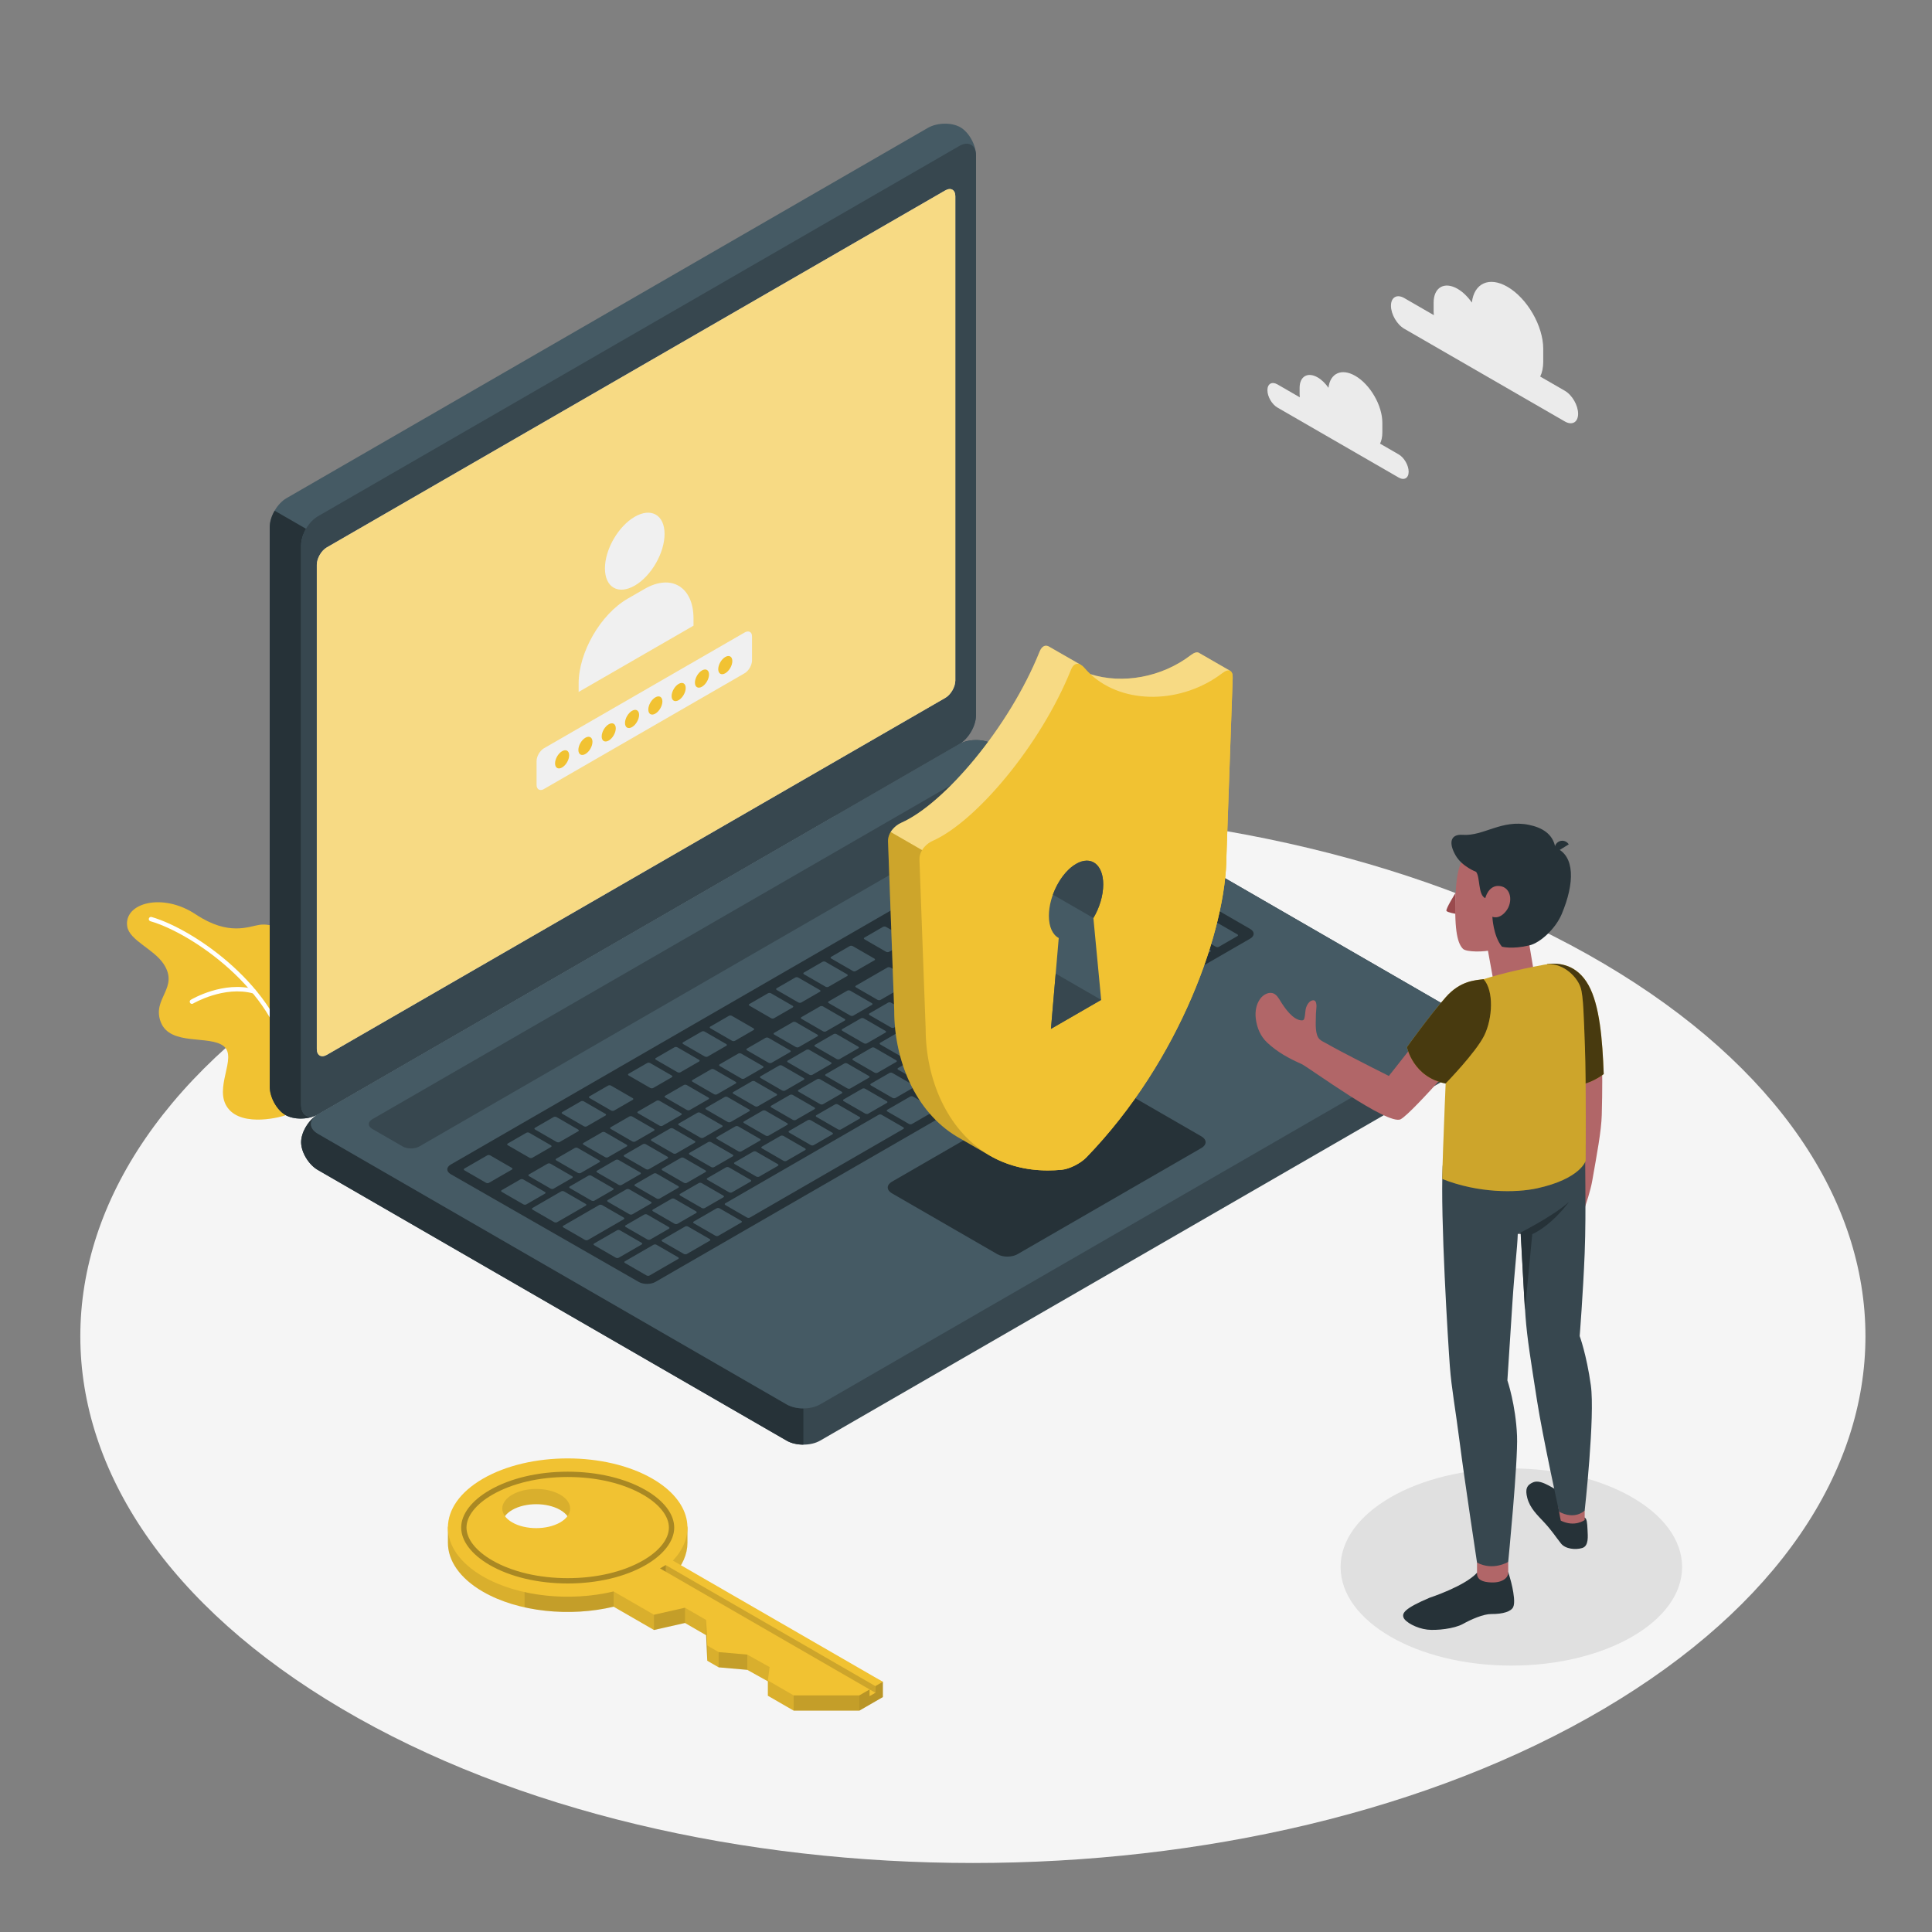 <?xml version="1.0" encoding="utf-8"?>
<!-- Generator: Adobe Illustrator 27.5.0, SVG Export Plug-In . SVG Version: 6.00 Build 0)  -->
<svg version="1.1" xmlns="http://www.w3.org/2000/svg" xmlns:xlink="http://www.w3.org/1999/xlink" x="0px" y="0px"
	 viewBox="0 0 500 500" style="enable-background:new 0 0 500 500;" xml:space="preserve">
<rect x="0" y="0" width="500" height="500" fill="#808080" stroke="none"/>
<g id="Floor">
	<path id="Floor_4_" style="fill:#F5F5F5;" d="M88.445,442.214c90.209,53.236,236.467,53.237,326.674,0.001
		c90.209-53.238,90.209-139.55,0-192.786c-90.209-53.237-236.467-53.237-326.676-0.001C-1.765,302.664-1.765,388.978,88.445,442.214
		z"/>
</g>
<g id="Shadow">
	<ellipse id="Shadows_1_" style="fill:#E0E0E0;" cx="391.138" cy="405.54" rx="44.191" ry="25.514"/>
</g>
<g id="Clouds">
	<g id="Clouds_7_">
		<path id="XMLID_968_" style="fill:#EBEBEB;" d="M363.419,77.137l7.668,4.428c-0.038-0.342-0.065-0.683-0.065-1.015v-2.222
			c0-3.953,2.776-5.556,6.199-3.579c1.386,0.8,2.662,2.069,3.695,3.553c0.561-4.971,4.461-6.823,9.198-4.088
			c5.122,2.957,9.275,10.149,9.275,16.064v3.324c0,1.532-0.283,2.822-0.785,3.85l6.37,3.677c1.899,1.097,3.439,3.763,3.439,5.956
			c0,2.193-1.539,3.082-3.439,1.985l-41.555-23.992c-1.899-1.097-3.439-3.763-3.439-5.956
			C359.981,76.93,361.52,76.041,363.419,77.137z"/>
		<path id="XMLID_867_" style="fill:#EBEBEB;" d="M330.602,99.481l5.787,3.341c-0.029-0.258-0.049-0.515-0.049-0.766v-1.677
			c0-2.984,2.095-4.193,4.679-2.701c1.046,0.604,2.009,1.562,2.788,2.682c0.423-3.752,3.367-5.149,6.942-3.085
			c3.866,2.232,7,7.66,7,12.124v2.508c0,1.156-0.214,2.13-0.593,2.906l4.807,2.775c1.433,0.827,2.595,2.84,2.595,4.495
			c0,1.655-1.162,2.326-2.595,1.498l-31.362-18.107c-1.434-0.827-2.595-2.84-2.595-4.495
			C328.007,99.325,329.169,98.654,330.602,99.481z"/>
	</g>
</g>
<g id="Plant">
	<g id="Plants_1_">
		<path id="XMLID_1526_" style="fill:#f1c232;" d="M73.876,288.623c-0.566,0.307-11.021,3.275-14.895-1.841
			c-3.873-5.116,2.553-13.091-1.08-16.03c-3.633-2.939-13.815,0.017-16.266-6.174c-2.451-6.191,4.814-8.844,0.731-15.075
			c-2.572-3.925-8.886-6.123-9.442-9.751c-0.93-6.064,9.119-8.85,17.713-3.126c8.594,5.725,13.791,3.102,16.518,2.718
			c2.727-0.384,8.605,0.463,8.417,10.035C75.384,258.952,73.876,288.623,73.876,288.623z"/>
		<g id="XMLID_1524_">
			<path id="XMLID_1525_" style="fill:#FFFFFF;" d="M74.567,275.009c-0.274,0-0.515-0.198-0.561-0.477
				c-2.993-18.165-24.109-32.95-35.089-36.123c-0.302-0.087-0.477-0.403-0.389-0.705c0.087-0.301,0.403-0.475,0.705-0.389
				c11.228,3.244,32.826,18.394,35.897,37.032c0.051,0.31-0.16,0.604-0.47,0.655C74.629,275.007,74.598,275.009,74.567,275.009z"/>
		</g>
		<g id="XMLID_1517_">
			<path id="XMLID_1518_" style="fill:#FFFFFF;" d="M49.671,259.805c-0.195,0-0.384-0.1-0.491-0.278
				c-0.16-0.27-0.072-0.62,0.199-0.781c0.342-0.203,8.466-4.952,16.471-2.731c0.303,0.084,0.481,0.398,0.396,0.701
				c-0.084,0.303-0.395,0.484-0.701,0.396c-7.531-2.09-15.506,2.566-15.585,2.613C49.869,259.779,49.769,259.805,49.671,259.805z"/>
		</g>
	</g>
</g>
<g id="Device">
	<g id="Laptop">
		<path id="XMLID_30734_" style="fill:#37474F;" d="M77.929,295.599c0,2.59,1.939,5.81,4.331,7.19l121.326,70.047
			c2.391,1.381,6.269,1.381,8.66,0l166.007-95.844c2.391-1.381,4.33-4.6,4.33-7.191c0-2.591-1.938-5.81-4.33-7.191l-121.326-70.047
			c-2.391-1.381-6.269-1.381-8.66,0L82.259,288.409C79.867,289.79,77.929,293.009,77.929,295.599z"/>
		<path id="XMLID_980_" style="fill:#263238;" d="M207.917,364.5v9.37c-1.57,0-3.14-0.34-4.33-1.03l-121.33-70.05
			c-2.39-1.38-4.33-4.6-4.33-7.19c0-2.43,1.71-5.41,3.89-6.91c-1.94,1.39-1.79,3.43,0.44,4.72l121.33,70.05
			C204.777,364.15,206.348,364.5,207.917,364.5z"/>
		<path id="XMLID_30732_" style="fill:#455A64;" d="M73.867,288.564c-2.243-1.295-4.062-4.584-4.062-7.345l-0.001-144.785
			c0-2.761,1.939-6.119,4.33-7.5L240.142,33.09c2.391-1.381,6.149-1.45,8.392-0.155c2.244,1.295,4.063,4.584,4.063,7.345v144.785
			c0,2.761-1.939,6.119-4.33,7.5L82.259,288.409C79.867,289.79,76.11,289.859,73.867,288.564z"/>
		<path id="XMLID_979_" style="fill:#263238;" d="M81.747,288.67c-2.39,1.12-5.79,1.1-7.88-0.11c-2.24-1.29-4.06-4.58-4.06-7.34
			V136.43c0-1.38,0.48-2.91,1.27-4.26l8.12,4.68v0.01c-0.78,1.36-1.27,2.88-1.27,4.26v144.79
			C77.927,288.47,79.598,289.62,81.747,288.67z"/>
		<path id="XMLID_30730_" style="fill:#37474F;" d="M77.929,141.124v144.785c0,2.761,1.939,3.881,4.33,2.5l166.008-95.844
			c2.391-1.381,4.33-4.739,4.33-7.5V40.28c0-2.761-1.939-3.881-4.33-2.5L82.259,133.624
			C79.867,135.005,77.929,138.363,77.929,141.124z"/>
		<path id="XMLID_30712_" style="fill:#455A64;" d="M82.259,293.409l121.327,70.047c2.391,1.381,6.269,1.381,8.66,0l166.008-95.844
			c2.391-1.381,2.391-3.619,0-5l-121.326-70.047c-2.391-1.381-6.269-1.381-8.66,0L82.259,288.409
			C79.867,289.79,79.867,292.028,82.259,293.409z"/>
		<path id="XMLID_30711_" style="fill:#FFFFFF;" d="M84.588,141.66l160.053-92.382c1.435-0.828,2.598-0.157,2.598,1.5v125.334
			c0,1.657-1.163,3.672-2.598,4.5L84.588,272.992c-1.435,0.828-2.598,0.157-2.598-1.5V146.159
			C81.99,144.503,83.153,142.488,84.588,141.66z"/>
		<path id="XMLID_1_" style="opacity:0.6;fill:#f1c232;" d="M84.588,141.66l160.053-92.382c1.435-0.828,2.598-0.157,2.598,1.5
			v125.334c0,1.657-1.163,3.672-2.598,4.5L84.588,272.992c-1.435,0.828-2.598,0.157-2.598-1.5V146.159
			C81.99,144.503,83.153,142.488,84.588,141.66z"/>
		<g id="XMLID_1364_">
			<path id="XMLID_1366_" style="fill:#F0F0F0;" d="M164.273,133.735c4.261-2.461,7.716-0.466,7.716,4.454
				c0,4.921-3.455,10.904-7.716,13.364c-4.261,2.46-7.716,0.466-7.716-4.455C156.557,142.178,160.012,136.195,164.273,133.735z"/>
			<path id="XMLID_1365_" style="fill:#F0F0F0;" d="M179.479,160.05c0-8.084-5.676-11.673-12.676-7.631l-4.377,2.526
				c-7,4.042-12.676,13.872-12.676,21.956v2.176l29.729-17.152V160.05z"/>
		</g>
		<g id="XMLID_1380_">
			<path id="XMLID_1396_" style="fill:#F0F0F0;" d="M194.512,164.044c-0.283-0.652-1.001-0.817-1.814-0.351l-51.917,29.956
				c-0.523,0.301-1.011,0.825-1.355,1.434c-0.351,0.602-0.563,1.276-0.563,1.893v6.109c0,1.04,0.62,1.549,1.459,1.312
				c0.087-0.025,0.136-0.043,0.136-0.043c0.115-0.043,0.222-0.1,0.323-0.158l51.917-29.956c1.061-0.609,1.922-2.101,1.922-3.327
				v-6.109C194.619,164.561,194.591,164.255,194.512,164.044z"/>
			<g id="XMLID_1381_">
				<path id="XMLID_1393_" style="fill:#f1c232;" d="M145.473,194.406c1.007-0.581,1.824-0.11,1.824,1.053s-0.816,2.577-1.824,3.159
					s-1.824,0.11-1.824-1.053S144.465,194.987,145.473,194.406z"/>
				<path id="XMLID_1392_" style="fill:#f1c232;" d="M151.506,190.923c1.007-0.582,1.824-0.11,1.824,1.053
					c0,1.163-0.817,2.577-1.824,3.159c-1.007,0.581-1.824,0.11-1.824-1.053S150.498,191.504,151.506,190.923z"/>
				<path id="XMLID_1391_" style="fill:#f1c232;" d="M157.539,187.439c1.007-0.581,1.824-0.11,1.824,1.053s-0.816,2.577-1.824,3.159
					s-1.824,0.11-1.824-1.053S156.531,188.021,157.539,187.439z"/>
				<path id="XMLID_1389_" style="fill:#f1c232;" d="M163.572,183.956c1.007-0.582,1.824-0.11,1.824,1.053s-0.816,2.577-1.824,3.159
					s-1.824,0.11-1.824-1.053S162.564,184.538,163.572,183.956z"/>
				<path id="XMLID_1385_" style="fill:#f1c232;" d="M169.605,180.473c1.007-0.581,1.824-0.11,1.824,1.053s-0.817,2.577-1.824,3.159
					c-1.007,0.581-1.824,0.11-1.824-1.053S168.597,181.055,169.605,180.473z"/>
				<path id="XMLID_1384_" style="fill:#f1c232;" d="M175.637,176.99c1.007-0.581,1.824-0.11,1.824,1.053s-0.816,2.577-1.824,3.159
					s-1.824,0.11-1.824-1.053S174.63,177.572,175.637,176.99z"/>
				<path id="XMLID_1383_" style="fill:#f1c232;" d="M181.67,173.507c1.007-0.581,1.824-0.11,1.824,1.053s-0.816,2.577-1.824,3.159
					c-1.007,0.582-1.824,0.11-1.824-1.053S180.663,174.089,181.67,173.507z"/>
				<path id="XMLID_1382_" style="fill:#f1c232;" d="M187.703,170.024c1.007-0.581,1.824-0.11,1.824,1.053
					c0,1.163-0.816,2.577-1.824,3.159c-1.007,0.581-1.824,0.11-1.824-1.053C185.88,172.02,186.696,170.605,187.703,170.024z"/>
			</g>
		</g>
		<path id="XMLID_30710_" style="fill:#37474F;" d="M96.342,289.66l154.091-88.963c1.196-0.69,3.134-0.69,4.33,0l7.881,4.55
			c1.196,0.69,1.196,1.81,0,2.5L108.53,296.696c-1.196,0.69-3.135,0.69-4.33,0l-7.858-4.536
			C95.146,291.469,95.146,290.35,96.342,289.66z"/>
		<path id="XMLID_30704_" style="fill:#263238;" d="M116.654,301.386l154.089-88.965c1.196-0.69,3.134-0.69,4.33,0l48.477,27.989
			c1.196,0.69,1.196,1.81,0,2.5l-153.913,88.842c-1.196,0.69-3.136,0.693-4.334,0.007l-48.644-27.879
			C115.46,303.192,115.458,302.076,116.654,301.386z"/>
		<path id="XMLID_172_" style="fill:#455A64;" d="M254.781,252.447l4.824-2.785c0.205-0.119,0.193-0.318-0.027-0.445l-5.579-3.221
			c-0.22-0.127-0.565-0.134-0.77-0.016l-4.825,2.786c-0.205,0.118-0.193,0.317,0.028,0.444l5.579,3.221
			C254.231,252.558,254.576,252.565,254.781,252.447z M245.26,241.379l-4.825,2.785c-0.205,0.119-0.192,0.318,0.028,0.445
			l5.579,3.221c0.22,0.127,0.565,0.134,0.77,0.016l4.824-2.786c0.205-0.118,0.193-0.317-0.027-0.444l-5.579-3.221
			C245.81,241.268,245.465,241.261,245.26,241.379z M229.673,250.379l-8.165,4.714c-0.205,0.118-0.193,0.317,0.027,0.444
			l5.579,3.221c0.22,0.127,0.565,0.134,0.77,0.016l8.165-4.714c0.205-0.118,0.193-0.317-0.027-0.444l-5.578-3.221
			C230.223,250.267,229.878,250.26,229.673,250.379z M238.209,245.45l-4.825,2.786c-0.204,0.118-0.193,0.317,0.028,0.444
			l5.579,3.221c0.22,0.127,0.564,0.134,0.769,0.016l4.825-2.785c0.205-0.119,0.193-0.317-0.027-0.444l-5.579-3.221
			C238.759,245.339,238.414,245.332,238.209,245.45z M219.282,256.378l-4.824,2.785c-0.205,0.119-0.193,0.317,0.027,0.444
			l5.579,3.221c0.22,0.127,0.564,0.134,0.769,0.016l4.825-2.786c0.205-0.118,0.193-0.317-0.028-0.444l-5.578-3.221
			C219.831,256.267,219.486,256.26,219.282,256.378z M212.23,260.449l-4.824,2.785c-0.205,0.118-0.193,0.317,0.027,0.444
			l5.579,3.221c0.22,0.127,0.565,0.134,0.77,0.016l4.825-2.785c0.205-0.119,0.193-0.317-0.027-0.444L213,260.465
			C212.78,260.338,212.436,260.331,212.23,260.449z M234.174,273.547l4.825-2.786c0.204-0.118,0.193-0.317-0.028-0.444l-5.579-3.221
			c-0.22-0.127-0.565-0.134-0.77-0.016l-4.825,2.785c-0.205,0.119-0.193,0.317,0.027,0.445l5.579,3.221
			C233.624,273.658,233.969,273.665,234.174,273.547z M227.123,277.618l4.824-2.785c0.205-0.119,0.193-0.317-0.028-0.445
			l-5.578-3.22c-0.22-0.127-0.565-0.134-0.77-0.016l-4.824,2.786c-0.205,0.118-0.193,0.318,0.027,0.444l5.579,3.221
			C226.574,277.729,226.918,277.736,227.123,277.618z M220.072,281.689l4.825-2.786c0.205-0.118,0.193-0.317-0.027-0.444
			l-5.579-3.221c-0.22-0.127-0.565-0.134-0.77-0.016l-4.824,2.785c-0.205,0.119-0.193,0.317,0.028,0.444l5.578,3.221
			C219.522,281.8,219.867,281.807,220.072,281.689z M213.02,285.76l4.825-2.785c0.205-0.118,0.193-0.317-0.028-0.444l-5.578-3.221
			c-0.22-0.127-0.565-0.134-0.77-0.016l-4.824,2.785c-0.205,0.118-0.193,0.317,0.027,0.444l5.579,3.22
			C212.471,285.871,212.815,285.879,213.02,285.76z M247.73,256.518l4.824-2.786c0.205-0.118,0.193-0.317-0.027-0.444l-5.579-3.221
			c-0.22-0.127-0.564-0.134-0.769-0.016l-4.825,2.785c-0.205,0.119-0.193,0.318,0.027,0.445l5.579,3.221
			C247.18,256.63,247.525,256.636,247.73,256.518z M241.226,269.476l10.762-6.214c0.205-0.119,0.192-0.317-0.028-0.444
			l-13.548-7.822c-0.22-0.127-0.565-0.134-0.77-0.016l-5.567,3.214c-0.205,0.119-0.193,0.317,0.027,0.445l7.173,4.141
			c0.22,0.127,0.232,0.326,0.027,0.444l-4.453,2.571c-0.205,0.118-0.193,0.317,0.027,0.444l5.579,3.221
			C240.676,269.587,241.021,269.594,241.226,269.476z M205.179,264.52l-4.825,2.786c-0.205,0.118-0.193,0.317,0.028,0.444
			l5.579,3.221c0.22,0.127,0.564,0.134,0.77,0.016l4.825-2.785c0.205-0.119,0.193-0.317-0.028-0.445l-5.578-3.221
			C205.729,264.409,205.384,264.402,205.179,264.52z M198.128,268.591l-4.825,2.785c-0.205,0.119-0.193,0.318,0.027,0.445
			l5.578,3.221c0.22,0.127,0.565,0.134,0.77,0.016l4.824-2.786c0.205-0.118,0.193-0.318-0.027-0.444l-5.579-3.221
			C198.677,268.48,198.333,268.473,198.128,268.591z M162.892,314.242c0.22,0.127,0.564,0.134,0.77,0.016l4.825-2.786
			c0.205-0.118,0.193-0.318-0.027-0.445l-5.579-3.221c-0.22-0.127-0.565-0.134-0.77-0.016l-4.824,2.785
			c-0.205,0.119-0.193,0.317,0.027,0.445L162.892,314.242z M141.717,301.16l-4.825,2.785c-0.205,0.118-0.193,0.317,0.027,0.444
			l5.579,3.221c0.22,0.127,0.565,0.135,0.77,0.016l4.825-2.785c0.205-0.118,0.193-0.317-0.028-0.444l-5.579-3.22
			C142.267,301.049,141.923,301.041,141.717,301.16z M153.066,310.712c0.22,0.127,0.565,0.134,0.77,0.016l4.825-2.786
			c0.205-0.118,0.192-0.317-0.028-0.444l-5.578-3.221c-0.22-0.127-0.564-0.134-0.77-0.016l-4.824,2.785
			c-0.205,0.119-0.193,0.317,0.027,0.444L153.066,310.712z M175.342,316.716l4.825-2.785c0.205-0.119,0.193-0.317-0.027-0.444
			l-5.579-3.221c-0.22-0.127-0.565-0.134-0.77-0.015l-4.824,2.785c-0.204,0.118-0.193,0.317,0.028,0.444l5.579,3.22
			C174.793,316.827,175.137,316.835,175.342,316.716z M167.521,320.771c0.22,0.127,0.565,0.134,0.769,0.016l4.825-2.786
			c0.205-0.118,0.193-0.317-0.027-0.444l-5.579-3.221c-0.22-0.127-0.564-0.134-0.77-0.016l-4.825,2.786
			c-0.205,0.118-0.193,0.317,0.028,0.444L167.521,320.771z M148.769,297.089l-4.825,2.785c-0.205,0.119-0.193,0.317,0.028,0.444
			l5.578,3.221c0.22,0.127,0.565,0.134,0.77,0.016l4.824-2.786c0.205-0.118,0.193-0.317-0.027-0.444l-5.579-3.221
			C149.318,296.977,148.974,296.97,148.769,297.089z M184.025,276.733l-4.825,2.785c-0.204,0.119-0.193,0.317,0.028,0.444
			l5.579,3.221c0.22,0.127,0.564,0.134,0.77,0.016l4.825-2.786c0.205-0.118,0.193-0.317-0.027-0.444l-5.579-3.221
			C184.574,276.622,184.23,276.615,184.025,276.733z M155.82,293.018l-4.825,2.785c-0.205,0.118-0.193,0.317,0.027,0.444
			l5.579,3.221c0.22,0.127,0.565,0.135,0.77,0.016l4.824-2.785c0.205-0.119,0.193-0.317-0.028-0.444l-5.578-3.221
			C156.37,292.906,156.025,292.899,155.82,293.018z M191.076,272.662l-4.824,2.786c-0.205,0.118-0.193,0.317,0.028,0.444
			l5.579,3.221c0.22,0.127,0.564,0.135,0.77,0.016l4.825-2.785c0.205-0.119,0.193-0.317-0.027-0.444l-5.579-3.221
			C191.626,272.551,191.281,272.544,191.076,272.662z M176.974,280.805l-4.825,2.785c-0.205,0.118-0.193,0.317,0.027,0.444
			l5.579,3.22c0.22,0.127,0.565,0.135,0.77,0.016l4.824-2.785c0.205-0.118,0.193-0.317-0.027-0.444l-5.579-3.221
			C177.524,280.693,177.179,280.686,176.974,280.805z M169.923,284.875l-4.824,2.786c-0.205,0.118-0.193,0.317,0.027,0.444
			l5.579,3.221c0.22,0.127,0.565,0.134,0.77,0.016l4.825-2.785c0.204-0.119,0.192-0.318-0.028-0.445l-5.578-3.221
			C170.472,284.764,170.127,284.757,169.923,284.875z M162.872,288.947l-4.825,2.785c-0.205,0.119-0.193,0.318,0.027,0.445
			l5.579,3.221c0.22,0.127,0.565,0.134,0.77,0.016l4.825-2.786c0.205-0.118,0.193-0.318-0.028-0.445l-5.579-3.22
			C163.421,288.835,163.077,288.828,162.872,288.947z M198.918,293.902l4.825-2.786c0.205-0.118,0.193-0.318-0.027-0.444
			l-5.579-3.221c-0.22-0.127-0.565-0.134-0.77-0.016l-4.825,2.785c-0.205,0.119-0.193,0.317,0.028,0.445l5.579,3.221
			C198.368,294.014,198.713,294.021,198.918,293.902z M260.847,232.38l-4.824,2.786c-0.205,0.118-0.192,0.317,0.027,0.444
			l5.579,3.221c0.22,0.127,0.565,0.134,0.77,0.016l4.825-2.785c0.205-0.119,0.192-0.317-0.027-0.445l-5.579-3.221
			C261.397,232.269,261.052,232.262,260.847,232.38z M252.311,237.308l-4.825,2.786c-0.205,0.118-0.193,0.317,0.027,0.444
			l5.579,3.221c0.22,0.127,0.565,0.134,0.77,0.016l4.825-2.785c0.205-0.119,0.193-0.318-0.027-0.445l-5.579-3.221
			C252.861,237.197,252.516,237.19,252.311,237.308z M267.898,228.309l-4.824,2.785c-0.205,0.118-0.193,0.317,0.027,0.445
			l5.579,3.221c0.22,0.127,0.565,0.134,0.769,0.016l4.825-2.785c0.205-0.119,0.193-0.318-0.027-0.445l-5.578-3.221
			C268.448,228.198,268.104,228.191,267.898,228.309z M231.4,265.946l4.825-2.785c0.205-0.119,0.193-0.317-0.028-0.445l-5.578-3.221
			c-0.22-0.127-0.565-0.134-0.77-0.016l-4.825,2.786c-0.205,0.118-0.193,0.317,0.027,0.444l5.579,3.221
			C230.851,266.057,231.195,266.064,231.4,265.946z M275.719,224.254c-0.22-0.127-0.565-0.134-0.77-0.016l-4.824,2.785
			c-0.205,0.119-0.193,0.317,0.027,0.444l5.579,3.221c0.22,0.127,0.565,0.134,0.769,0.016l4.825-2.786
			c0.205-0.118,0.193-0.317-0.027-0.444L275.719,224.254z M205.969,289.831l4.824-2.785c0.205-0.119,0.193-0.317-0.028-0.444
			l-5.579-3.221c-0.22-0.127-0.564-0.134-0.77-0.016l-4.825,2.786c-0.205,0.118-0.193,0.317,0.027,0.444l5.578,3.221
			C205.419,289.943,205.764,289.949,205.969,289.831z M292.44,239.907l4.825-2.785c0.205-0.118,0.193-0.318-0.027-0.445l-5.579-3.22
			c-0.22-0.127-0.565-0.134-0.77-0.016l-4.824,2.785c-0.205,0.118-0.193,0.317,0.027,0.445l5.579,3.221
			C291.891,240.018,292.235,240.025,292.44,239.907z M277.42,239.377l4.825-2.786c0.205-0.118,0.193-0.317-0.028-0.444l-5.579-3.221
			c-0.22-0.127-0.565-0.134-0.769-0.016l-4.825,2.785c-0.205,0.119-0.193,0.317,0.027,0.445l5.579,3.221
			C276.87,239.488,277.215,239.495,277.42,239.377z M283.689,228.855c-0.22-0.127-0.565-0.134-0.77-0.016l-4.825,2.786
			c-0.204,0.118-0.193,0.317,0.028,0.444l5.579,3.221c0.22,0.127,0.565,0.134,0.769,0.016l4.825-2.785
			c0.205-0.119,0.193-0.317-0.027-0.444L283.689,228.855z M285.174,227.998l13.548,7.822c0.22,0.127,0.564,0.134,0.77,0.016
			l4.824-2.785c0.205-0.119,0.193-0.317-0.027-0.445l-13.549-7.822c-0.22-0.127-0.565-0.134-0.77-0.016l-4.824,2.785
			C284.941,227.672,284.953,227.871,285.174,227.998z M268.817,236.982l-4.824,2.785c-0.205,0.118-0.193,0.317,0.027,0.444
			l5.579,3.22c0.22,0.127,0.565,0.135,0.77,0.016l4.824-2.785c0.205-0.119,0.193-0.317-0.027-0.445l-5.579-3.221
			C269.366,236.87,269.022,236.863,268.817,236.982z M215.747,267.621l-4.825,2.786c-0.205,0.118-0.193,0.317,0.027,0.444
			l5.579,3.221c0.22,0.127,0.565,0.134,0.77,0.016l4.825-2.785c0.205-0.119,0.192-0.317-0.028-0.444l-5.578-3.221
			C216.296,267.51,215.952,267.503,215.747,267.621z M284.62,243.962c0.22,0.127,0.565,0.134,0.77,0.016l4.825-2.785
			c0.204-0.119,0.193-0.317-0.028-0.444l-5.579-3.221c-0.22-0.127-0.565-0.134-0.769-0.016l-4.825,2.786
			c-0.205,0.118-0.193,0.317,0.027,0.444L284.62,243.962z M222.798,263.551l-4.825,2.785c-0.205,0.119-0.192,0.317,0.028,0.444
			l5.578,3.221c0.22,0.127,0.564,0.134,0.77,0.016l4.825-2.786c0.205-0.118,0.193-0.317-0.027-0.444l-5.579-3.221
			C223.347,263.439,223.003,263.432,222.798,263.551z M169.943,310.171c0.22,0.127,0.565,0.134,0.77,0.016l4.825-2.785
			c0.204-0.119,0.193-0.317-0.028-0.444l-5.579-3.221c-0.22-0.127-0.564-0.134-0.769-0.016l-4.825,2.786
			c-0.205,0.118-0.193,0.317,0.027,0.444L169.943,310.171z M159.336,300.19l-4.825,2.786c-0.205,0.118-0.193,0.317,0.028,0.444
			l5.579,3.221c0.22,0.127,0.565,0.134,0.77,0.016l4.825-2.785c0.205-0.119,0.193-0.317-0.027-0.445l-5.579-3.221
			C159.886,300.079,159.541,300.072,159.336,300.19z M177.764,306.115l4.825-2.785c0.205-0.118,0.193-0.317-0.027-0.444l-5.579-3.22
			c-0.22-0.127-0.565-0.135-0.77-0.016l-4.825,2.785c-0.204,0.118-0.193,0.317,0.028,0.444l5.579,3.221
			C177.214,306.226,177.559,306.234,177.764,306.115z M184.815,302.045l4.825-2.785c0.205-0.119,0.193-0.317-0.027-0.444
			l-5.579-3.221c-0.219-0.127-0.564-0.134-0.77-0.016l-4.824,2.785c-0.205,0.119-0.193,0.317,0.028,0.444l5.579,3.221
			C184.265,302.156,184.61,302.163,184.815,302.045z M191.866,297.973l4.825-2.785c0.205-0.119,0.193-0.317-0.027-0.445
			l-5.579-3.221c-0.22-0.127-0.564-0.134-0.77-0.015l-4.824,2.785c-0.205,0.118-0.193,0.318,0.027,0.444l5.578,3.221
			C191.317,298.085,191.661,298.092,191.866,297.973z M166.387,296.119l-4.824,2.785c-0.205,0.118-0.193,0.317,0.027,0.445
			l5.579,3.22c0.22,0.127,0.564,0.134,0.77,0.016l4.825-2.785c0.205-0.118,0.193-0.318-0.027-0.445l-5.579-3.221
			C166.937,296.008,166.593,296.001,166.387,296.119z M173.439,292.048l-4.825,2.785c-0.205,0.119-0.193,0.317,0.027,0.444
			l5.579,3.221c0.22,0.127,0.565,0.134,0.77,0.016l4.825-2.786c0.204-0.118,0.193-0.317-0.028-0.444l-5.579-3.221
			C173.988,291.937,173.644,291.93,173.439,292.048z M201.644,275.764l-4.825,2.785c-0.205,0.119-0.193,0.317,0.028,0.445
			l5.579,3.22c0.22,0.127,0.564,0.134,0.77,0.016l4.824-2.785c0.205-0.118,0.193-0.318-0.027-0.445l-5.579-3.22
			C202.193,275.652,201.849,275.645,201.644,275.764z M194.593,279.835l-4.825,2.786c-0.205,0.118-0.193,0.318,0.027,0.444
			l5.578,3.221c0.22,0.127,0.565,0.134,0.77,0.016l4.825-2.785c0.205-0.119,0.193-0.317-0.027-0.445l-5.579-3.221
			C195.142,279.723,194.798,279.716,194.593,279.835z M208.695,271.692l-4.825,2.785c-0.205,0.119-0.193,0.317,0.027,0.444
			l5.578,3.221c0.22,0.127,0.565,0.134,0.77,0.016l4.825-2.786c0.205-0.118,0.193-0.317-0.028-0.444l-5.579-3.221
			C209.245,271.581,208.9,271.574,208.695,271.692z M180.49,287.977l-4.825,2.786c-0.205,0.118-0.193,0.317,0.027,0.444l5.579,3.221
			c0.22,0.127,0.564,0.134,0.77,0.016l4.825-2.785c0.205-0.119,0.193-0.317-0.027-0.444l-5.579-3.22
			C181.04,287.866,180.695,287.858,180.49,287.977z M187.541,283.906l-4.825,2.785c-0.205,0.119-0.193,0.317,0.028,0.444
			l5.579,3.221c0.22,0.127,0.564,0.134,0.769,0.016l4.824-2.786c0.205-0.118,0.193-0.317-0.027-0.444l-5.579-3.221
			C188.091,283.794,187.746,283.788,187.541,283.906z M182.393,312.645l4.824-2.786c0.205-0.118,0.193-0.317-0.027-0.444
			l-5.579-3.221c-0.22-0.127-0.564-0.134-0.77-0.016l-4.824,2.785c-0.205,0.119-0.193,0.318,0.027,0.445l5.578,3.221
			C181.844,312.756,182.188,312.763,182.393,312.645z M141.015,308.467l-5.579-3.221c-0.22-0.127-0.564-0.134-0.77-0.016
			l-4.824,2.786c-0.205,0.118-0.193,0.317,0.027,0.444l5.579,3.221c0.22,0.127,0.565,0.134,0.77,0.016l4.824-2.785
			C141.247,308.793,141.234,308.595,141.015,308.467z M151.582,311.569l-5.579-3.221c-0.22-0.127-0.564-0.135-0.77-0.016
			l-7.422,4.285c-0.205,0.118-0.193,0.317,0.028,0.444l5.579,3.22c0.22,0.127,0.564,0.135,0.77,0.016l7.422-4.285
			C151.814,311.895,151.802,311.696,151.582,311.569z M132.455,302.24l-5.578-3.221c-0.22-0.127-0.564-0.135-0.77-0.016
			l-5.938,3.428c-0.205,0.118-0.193,0.318,0.028,0.444l5.578,3.221c0.22,0.127,0.565,0.134,0.77,0.016l5.938-3.428
			C132.688,302.567,132.675,302.367,132.455,302.24z M137.008,299.612c0.22,0.127,0.564,0.134,0.769,0.016l4.824-2.786
			c0.205-0.118,0.193-0.317-0.027-0.444l-5.579-3.221c-0.22-0.127-0.565-0.134-0.77-0.016l-4.824,2.785
			c-0.205,0.119-0.193,0.317,0.027,0.444L137.008,299.612z M161.407,315.099l-5.579-3.221c-0.22-0.127-0.565-0.134-0.77-0.015
			l-9.278,5.356c-0.205,0.119-0.193,0.317,0.028,0.444l5.578,3.221c0.22,0.127,0.564,0.134,0.77,0.016l9.278-5.357
			C161.64,315.425,161.627,315.226,161.407,315.099z M166.037,321.628l-5.579-3.22c-0.219-0.127-0.564-0.135-0.769-0.016
			l-5.938,3.428c-0.205,0.118-0.193,0.318,0.027,0.444l5.579,3.221c0.22,0.127,0.565,0.134,0.77,0.016l5.938-3.428
			C166.269,321.955,166.256,321.755,166.037,321.628z M189.435,269.343c0.22,0.127,0.564,0.134,0.769,0.016l4.824-2.786
			c0.205-0.118,0.193-0.317-0.027-0.444l-5.579-3.221c-0.22-0.127-0.565-0.134-0.77-0.016l-4.824,2.785
			c-0.205,0.119-0.193,0.317,0.027,0.444L189.435,269.343z M175.332,277.486c0.22,0.127,0.565,0.134,0.77,0.016l4.825-2.786
			c0.205-0.118,0.193-0.317-0.028-0.444l-5.579-3.221c-0.22-0.127-0.564-0.134-0.77-0.016l-4.825,2.785
			c-0.205,0.119-0.193,0.317,0.027,0.445L175.332,277.486z M144.059,295.541c0.22,0.127,0.565,0.135,0.77,0.016l4.825-2.785
			c0.205-0.118,0.193-0.317-0.027-0.444l-5.579-3.221c-0.22-0.127-0.564-0.134-0.77-0.016l-4.825,2.785
			c-0.205,0.118-0.193,0.317,0.027,0.444L144.059,295.541z M182.383,273.414c0.22,0.127,0.565,0.135,0.77,0.016l4.825-2.785
			c0.205-0.118,0.192-0.317-0.028-0.444l-5.578-3.221c-0.22-0.127-0.564-0.134-0.77-0.016l-4.824,2.785
			c-0.205,0.118-0.193,0.317,0.027,0.444L182.383,273.414z M168.281,281.557c0.22,0.127,0.565,0.134,0.77,0.015l4.824-2.785
			c0.205-0.118,0.193-0.318-0.027-0.445l-5.578-3.221c-0.22-0.127-0.565-0.134-0.77-0.016l-4.825,2.785
			c-0.205,0.119-0.193,0.317,0.028,0.445L168.281,281.557z M169.912,322.152c-0.22-0.127-0.565-0.135-0.77-0.016l-7.422,4.285
			c-0.205,0.118-0.193,0.317,0.027,0.444l5.579,3.221c0.22,0.127,0.564,0.134,0.77,0.016l7.422-4.285
			c0.205-0.118,0.193-0.317-0.028-0.444L169.912,322.152z M158.162,287.399c0.22,0.127,0.564,0.134,0.77,0.016l4.825-2.785
			c0.205-0.119,0.193-0.317-0.027-0.445l-5.579-3.221c-0.22-0.127-0.565-0.134-0.77-0.016l-4.825,2.786
			c-0.205,0.118-0.193,0.317,0.027,0.444L158.162,287.399z M151.11,291.47c0.22,0.127,0.565,0.134,0.77,0.016l4.824-2.786
			c0.205-0.118,0.193-0.317-0.027-0.444l-5.579-3.221c-0.22-0.127-0.565-0.134-0.77-0.016l-4.825,2.785
			c-0.205,0.119-0.193,0.317,0.028,0.444L151.11,291.47z M300.547,246.73c-0.22-0.127-0.565-0.134-0.77-0.016l-11.875,6.857
			c-0.205,0.118-0.193,0.317,0.027,0.445l5.579,3.221c0.22,0.127,0.564,0.134,0.77,0.016l11.876-6.857
			c0.205-0.118,0.193-0.317-0.027-0.444L300.547,246.73z M284.96,255.729c-0.22-0.127-0.564-0.134-0.77-0.016l-4.825,2.785
			c-0.205,0.119-0.192,0.317,0.028,0.445l5.578,3.221c0.22,0.127,0.565,0.134,0.77,0.015l4.824-2.785
			c0.205-0.118,0.193-0.317-0.028-0.444L284.96,255.729z M189.445,308.574l4.825-2.785c0.205-0.119,0.193-0.317-0.028-0.445
			l-5.579-3.221c-0.22-0.127-0.564-0.134-0.77-0.016l-4.824,2.786c-0.205,0.118-0.193,0.317,0.027,0.444l5.579,3.221
			C188.895,308.685,189.24,308.692,189.445,308.574z M270.857,263.871c-0.22-0.127-0.565-0.134-0.77-0.016l-4.825,2.785
			c-0.205,0.119-0.193,0.318,0.028,0.445l5.579,3.221c0.22,0.127,0.565,0.134,0.77,0.016l4.825-2.786
			c0.205-0.118,0.193-0.317-0.027-0.444L270.857,263.871z M307.598,242.659c-0.22-0.127-0.565-0.134-0.77-0.016l-4.825,2.786
			c-0.204,0.118-0.193,0.317,0.028,0.444l5.579,3.221c0.22,0.127,0.565,0.134,0.77,0.016l4.825-2.785
			c0.205-0.119,0.193-0.317-0.027-0.444L307.598,242.659z M320.228,241.809l-13.549-7.823c-0.22-0.127-0.565-0.134-0.77-0.016
			l-4.825,2.786c-0.205,0.118-0.193,0.317,0.028,0.444l13.548,7.823c0.22,0.127,0.565,0.134,0.77,0.016l4.825-2.786
			C320.46,242.135,320.448,241.936,320.228,241.809z M244.507,279.084c-0.22-0.127-0.565-0.134-0.769-0.016l-5.938,3.428
			c-0.205,0.118-0.193,0.317,0.027,0.445l5.579,3.221c0.22,0.127,0.565,0.134,0.77,0.016l5.938-3.428
			c0.205-0.118,0.193-0.318-0.027-0.444L244.507,279.084z M262.321,268.799c-0.22-0.127-0.565-0.134-0.77-0.016l-7.423,4.286
			c-0.205,0.118-0.192,0.317,0.027,0.444l5.579,3.221c0.22,0.127,0.564,0.134,0.77,0.016l7.422-4.285
			c0.205-0.118,0.193-0.317-0.027-0.444L262.321,268.799z M228.178,288.512c-0.22-0.127-0.565-0.134-0.77-0.016l-39.71,22.927
			c-0.205,0.118-0.193,0.317,0.027,0.444l5.579,3.221c0.22,0.127,0.564,0.135,0.77,0.016l39.71-22.926
			c0.205-0.119,0.193-0.318-0.027-0.445L228.178,288.512z M186.242,312.724c-0.22-0.127-0.565-0.134-0.77-0.016l-5.938,3.428
			c-0.205,0.118-0.193,0.317,0.028,0.445l5.579,3.221c0.22,0.127,0.565,0.134,0.77,0.015l5.938-3.428
			c0.204-0.118,0.193-0.317-0.028-0.444L186.242,312.724z M236.343,283.798c-0.22-0.127-0.564-0.134-0.77-0.016l-5.938,3.428
			c-0.205,0.119-0.193,0.317,0.027,0.445l5.579,3.22c0.22,0.128,0.565,0.135,0.77,0.016l5.938-3.429
			c0.205-0.118,0.193-0.317-0.028-0.444L236.343,283.798z M178.077,317.438c-0.22-0.127-0.564-0.134-0.77-0.016l-5.938,3.428
			c-0.205,0.119-0.192,0.317,0.028,0.444l5.578,3.221c0.22,0.127,0.564,0.134,0.77,0.016l5.938-3.428
			c0.205-0.119,0.193-0.317-0.027-0.445L178.077,317.438z M252.672,274.371c-0.22-0.127-0.564-0.135-0.77-0.016l-5.938,3.428
			c-0.204,0.118-0.193,0.317,0.028,0.444l5.579,3.221c0.22,0.127,0.565,0.134,0.769,0.016l5.938-3.428
			c0.205-0.118,0.193-0.317-0.028-0.444L252.672,274.371z M277.908,259.8c-0.22-0.127-0.565-0.134-0.77-0.016l-4.824,2.786
			c-0.205,0.118-0.193,0.317,0.028,0.444l5.578,3.221c0.22,0.127,0.565,0.134,0.77,0.016l4.825-2.785
			c0.205-0.119,0.192-0.317-0.027-0.445L277.908,259.8z M293.358,248.579l4.824-2.785c0.205-0.119,0.193-0.318-0.027-0.445
			l-5.579-3.221c-0.22-0.127-0.565-0.134-0.77-0.016l-4.825,2.785c-0.204,0.118-0.193,0.317,0.028,0.445l5.579,3.221
			C292.809,248.691,293.154,248.698,293.358,248.579z M261.832,248.376l4.824-2.785c0.205-0.118,0.193-0.317-0.027-0.445
			l-5.579-3.22c-0.22-0.127-0.564-0.135-0.77-0.016l-4.825,2.785c-0.205,0.119-0.193,0.317,0.028,0.444l5.578,3.22
			C261.283,248.487,261.627,248.495,261.832,248.376z M245.855,276.005l14.103-8.142c0.205-0.118,0.193-0.317-0.028-0.444
			l-5.579-3.221c-0.22-0.127-0.564-0.134-0.77-0.016l-14.103,8.142c-0.205,0.118-0.193,0.317,0.027,0.444l5.578,3.22
			C245.306,276.117,245.65,276.124,245.855,276.005z M285.538,252.635c0.22,0.127,0.565,0.134,0.769,0.016l4.825-2.785
			c0.205-0.119,0.193-0.317-0.027-0.445l-5.579-3.221c-0.22-0.127-0.565-0.134-0.769-0.016l-4.825,2.786
			c-0.205,0.118-0.192,0.317,0.027,0.444L285.538,252.635z M278.338,248.049l4.825-2.786c0.204-0.118,0.193-0.317-0.028-0.444
			l-5.578-3.221c-0.22-0.127-0.565-0.134-0.77-0.016l-4.825,2.785c-0.205,0.119-0.193,0.317,0.027,0.444l5.579,3.221
			C277.788,248.161,278.133,248.167,278.338,248.049z M238.804,280.077l4.825-2.786c0.205-0.118,0.193-0.317-0.027-0.444
			l-5.579-3.221c-0.22-0.127-0.565-0.134-0.77-0.016l-4.825,2.786c-0.205,0.118-0.193,0.317,0.028,0.444l5.579,3.221
			C238.254,280.188,238.599,280.195,238.804,280.077z M269.95,261.634c0.22,0.127,0.565,0.134,0.77,0.016l4.824-2.786
			c0.205-0.118,0.193-0.317-0.027-0.444l-5.579-3.221c-0.22-0.127-0.565-0.134-0.77-0.016l-4.825,2.785
			c-0.205,0.119-0.193,0.317,0.027,0.444L269.95,261.634z M203.548,300.432l4.824-2.786c0.205-0.118,0.193-0.317-0.027-0.444
			l-5.579-3.221c-0.22-0.127-0.564-0.134-0.77-0.016l-4.824,2.786c-0.205,0.118-0.193,0.317,0.027,0.444l5.579,3.221
			C202.998,300.543,203.342,300.55,203.548,300.432z M210.599,296.361l4.825-2.785c0.205-0.119,0.193-0.317-0.028-0.444
			l-5.579-3.221c-0.22-0.127-0.564-0.134-0.769-0.015l-4.825,2.785c-0.205,0.118-0.193,0.317,0.027,0.444l5.579,3.221
			C210.049,296.472,210.394,296.479,210.599,296.361z M196.496,304.503l4.825-2.785c0.205-0.118,0.193-0.317-0.027-0.444
			l-5.579-3.221c-0.22-0.127-0.565-0.135-0.77-0.016l-4.824,2.785c-0.205,0.118-0.193,0.317,0.027,0.444l5.579,3.221
			C195.947,304.614,196.291,304.621,196.496,304.503z M224.701,288.219l4.825-2.785c0.205-0.119,0.193-0.318-0.027-0.445
			l-5.579-3.221c-0.22-0.127-0.565-0.134-0.77-0.016l-4.825,2.786c-0.205,0.118-0.193,0.317,0.027,0.444l5.579,3.221
			C224.152,288.33,224.496,288.337,224.701,288.219z M217.65,292.289l4.824-2.785c0.205-0.118,0.193-0.317-0.027-0.444l-5.579-3.221
			c-0.22-0.127-0.565-0.134-0.77-0.016l-4.825,2.785c-0.205,0.119-0.193,0.318,0.028,0.445l5.579,3.221
			C217.1,292.401,217.445,292.408,217.65,292.289z M231.752,284.147l4.825-2.785c0.205-0.118,0.193-0.317-0.027-0.444l-5.579-3.221
			c-0.22-0.127-0.565-0.135-0.77-0.016l-4.825,2.785c-0.205,0.118-0.192,0.317,0.028,0.444l5.578,3.221
			C231.203,284.259,231.547,284.266,231.752,284.147z M264.012,223.923c0.22,0.127,0.565,0.134,0.77,0.016l4.825-2.786
			c0.205-0.118,0.193-0.317-0.027-0.444l-1.485-0.858c-0.22-0.127-0.565-0.134-0.77-0.016l-4.824,2.786
			c-0.204,0.118-0.193,0.317,0.028,0.444L264.012,223.923z M229.318,246.316c0.219,0.127,0.564,0.135,0.77,0.016l4.825-2.785
			c0.205-0.118,0.193-0.317-0.027-0.444l-5.578-3.221c-0.22-0.128-0.565-0.135-0.77-0.016l-4.824,2.786
			c-0.205,0.118-0.193,0.317,0.027,0.444L229.318,246.316z M243.421,238.174c0.22,0.127,0.564,0.134,0.769,0.016l4.825-2.785
			c0.205-0.119,0.193-0.317-0.027-0.445l-5.579-3.221c-0.22-0.127-0.565-0.134-0.77-0.016l-4.825,2.786
			c-0.204,0.118-0.193,0.318,0.028,0.444L243.421,238.174z M220.708,251.288c0.22,0.127,0.564,0.134,0.77,0.016l4.825-2.785
			c0.205-0.118,0.193-0.317-0.028-0.444l-5.579-3.221c-0.22-0.127-0.565-0.134-0.77-0.015l-4.825,2.785
			c-0.205,0.118-0.193,0.317,0.027,0.445L220.708,251.288z M236.369,242.246c0.22,0.127,0.565,0.134,0.77,0.016l4.824-2.786
			c0.204-0.118,0.193-0.317-0.028-0.444l-5.579-3.221c-0.22-0.127-0.564-0.134-0.769-0.016l-4.825,2.785
			c-0.205,0.119-0.193,0.317,0.027,0.444L236.369,242.246z M206.605,259.43c0.22,0.127,0.564,0.134,0.77,0.015l4.824-2.785
			c0.205-0.118,0.193-0.317-0.027-0.445l-5.579-3.221c-0.22-0.127-0.565-0.134-0.77-0.016l-4.825,2.785
			c-0.205,0.119-0.192,0.318,0.028,0.445L206.605,259.43z M213.656,255.359c0.22,0.127,0.565,0.134,0.77,0.016l4.825-2.786
			c0.205-0.118,0.193-0.317-0.028-0.444l-5.578-3.221c-0.22-0.127-0.565-0.134-0.77-0.016l-4.824,2.785
			c-0.205,0.119-0.193,0.317,0.027,0.445L213.656,255.359z M249.909,232.065c0.22,0.127,0.565,0.134,0.77,0.016l4.825-2.786
			c0.205-0.118,0.193-0.317-0.027-0.444l-1.485-0.857c-0.22-0.127-0.564-0.134-0.769-0.016l-4.825,2.786
			c-0.205,0.118-0.193,0.317,0.027,0.444L249.909,232.065z M271.063,219.851c0.22,0.127,0.565,0.135,0.77,0.016l4.825-2.785
			c0.205-0.119,0.193-0.317-0.028-0.444l-1.485-0.858c-0.22-0.127-0.565-0.134-0.77-0.015l-4.825,2.785
			c-0.205,0.118-0.193,0.318,0.027,0.445L271.063,219.851z M282.782,226.617c0.22,0.127,0.565,0.134,0.77,0.016l4.825-2.785
			c0.205-0.119,0.193-0.317-0.027-0.444l-5.579-3.221c-0.22-0.127-0.565-0.134-0.77-0.016l-4.825,2.786
			c-0.205,0.118-0.193,0.317,0.027,0.444L282.782,226.617z M300.41,244.508l4.825-2.786c0.205-0.118,0.193-0.317-0.027-0.444
			l-5.579-3.221c-0.22-0.127-0.565-0.134-0.77-0.016l-4.824,2.785c-0.205,0.119-0.193,0.317,0.028,0.444l5.578,3.221
			C299.86,244.62,300.205,244.626,300.41,244.508z M256.961,227.993c0.22,0.127,0.564,0.135,0.77,0.016l4.825-2.785
			c0.205-0.118,0.193-0.317-0.027-0.444l-1.485-0.857c-0.22-0.127-0.565-0.134-0.77-0.016l-4.825,2.785
			c-0.204,0.119-0.193,0.317,0.028,0.444L256.961,227.993z M199.554,263.501c0.22,0.127,0.565,0.134,0.77,0.016l4.825-2.785
			c0.205-0.119,0.193-0.317-0.027-0.444l-5.579-3.221c-0.22-0.127-0.565-0.134-0.77-0.016l-4.825,2.786
			c-0.204,0.118-0.193,0.317,0.028,0.444L199.554,263.501z"/>
		<path id="XMLID_168_" style="fill:#263238;" d="M230.824,305.826l47.61-27.488c1.435-0.828,3.761-0.828,5.196,0l27.301,15.762
			c1.435,0.828,1.435,2.171,0,3l-47.611,27.488c-1.435,0.828-3.761,0.828-5.196,0l-27.3-15.762
			C229.389,307.997,229.389,306.654,230.824,305.826z"/>
	</g>
</g>
<g id="Shield">
	<g id="Shield_1_">
		<path id="XMLID_1436_" style="fill:#f1c232;" d="M318.378,173.638c0-0.01,0.01-0.01,0.01-0.01l-0.06-0.04l-8.128-4.682
			c-0.47-0.21-1.16-0.01-1.99,0.62c-7.564,5.789-17.729,7.583-26.041,4.939c-0.531-0.495-1.041-1.018-1.521-1.577
			c-0.05-0.06-0.1-0.12-0.15-0.17h-0.01c-0.28-0.31-0.56-0.54-0.84-0.69l-0.14-0.08l-8.138-4.672c-0.93-0.44-1.77,0-2.33,1.38
			c-7.86,19.53-24.61,39.32-35.78,44.27c-0.83,0.37-1.6,0.94-2.2,1.64c-0.79,0.91-1.28,2.03-1.24,3.2l1.61,43.85
			c0,12.67,5.35,26.05,16.26,32.56l8.418,4.862l0.15,0.08c4.18,2.39,9.15,3.79,14.92,3.79c1.17,0,2.36-0.05,3.59-0.17
			c2.06-0.2,4.92-1.69,6.36-3.18c24.41-25.21,36.28-59.33,36.28-78.21l1.61-45.87C319.058,174.488,318.818,173.878,318.378,173.638z
			"/>
		<path id="XMLID_1457_" style="fill:#f1c232;" d="M319.018,175.478l-1.61,45.87c0,18.88-11.87,53-36.28,78.21
			c-1.44,1.49-4.3,2.98-6.36,3.18c-1.23,0.12-2.42,0.17-3.59,0.17c-5.77,0-10.74-1.4-14.92-3.79l-0.15-0.08l-0.29-0.18
			c-10.91-6.51-16.26-19.89-16.26-32.56l-1.61-43.85c-0.04-1.17,0.45-2.29,1.24-3.2c0.6-0.7,1.37-1.27,2.2-1.64
			c11.17-4.95,27.92-24.74,35.78-44.27c0.56-1.38,1.41-1.83,2.34-1.39l0,0l0.14,0.08c0.28,0.15,0.56,0.38,0.84,0.69h0.01
			c0.05,0.05,0.1,0.11,0.15,0.17c8.34,9.71,24.74,9.7,35.69,1.32c0.83-0.63,1.52-0.83,1.99-0.62l0.06,0.04c0,0-0.01,0-0.01,0.01
			C318.818,173.878,319.058,174.488,319.018,175.478z"/>
		<g id="XMLID_1433_">
			<path id="XMLID_1454_" style="opacity:0.4;fill:#FFFFFF;" d="M318.332,173.583c-0.47-0.21-1.16-0.01-1.99,0.62
				c-10.31,7.89-25.46,8.36-34.15,0.26c8.31,2.65,18.46,0.85,26.02-4.94c0.83-0.63,1.52-0.83,1.99-0.62L318.332,173.583z"/>
			<path id="XMLID_1458_" style="opacity:0.4;fill:#FFFFFF;" d="M279.512,171.943c-0.93-0.44-1.78,0.01-2.34,1.39
				c-7.86,19.53-24.61,39.32-35.78,44.27c-0.83,0.37-1.6,0.94-2.2,1.64c-0.21,0.24-0.4,0.5-0.56,0.77l-8.12-4.69
				c0.16-0.26,0.34-0.52,0.55-0.76c0.11-0.13,0.23-0.25,0.36-0.37l0.01-0.01c0.05-0.04,0.09-0.09,0.14-0.14
				c0.05-0.04,0.09-0.08,0.14-0.13c0.46-0.4,0.99-0.75,1.55-0.99c11.17-4.95,27.92-24.74,35.78-44.27c0.56-1.38,1.4-1.82,2.33-1.38
				L279.512,171.943z"/>
			<path id="XMLID_1463_" style="fill:#f1c232;" d="M231.432,214.173c0.04-0.05,0.09-0.09,0.14-0.13c-0.05,0.05-0.09,0.1-0.14,0.14
				C231.432,214.183,231.421,214.173,231.432,214.173z"/>
			<path id="XMLID_1455_" style="opacity:0.15;" d="M231.572,214.043c-0.05,0.05-0.09,0.1-0.14,0.14c0,0-0.01-0.01,0-0.01
				C231.471,214.123,231.521,214.083,231.572,214.043z"/>
		</g>
		<path id="XMLID_1453_" style="opacity:0.15;" d="M256.262,299.113l-0.15-0.07l-8.42-4.87c-10.91-6.51-16.26-19.89-16.26-32.56
			l-1.61-43.85c-0.03-0.86,0.23-1.7,0.69-2.44l8.12,4.69c-0.45,0.74-0.71,1.57-0.68,2.43l1.61,43.85c0,12.67,5.35,26.05,16.26,32.56
			l0.29,0.18L256.262,299.113z"/>
		<g id="XMLID_308_">
			<path id="XMLID_332_" style="fill:#455A64;" d="M284.982,258.766l-12.996,7.503L274,242.76c-1.555-0.822-2.545-2.844-2.545-5.748
				c0-5.177,3.147-11.19,7.03-13.432c3.882-2.241,7.029,0.138,7.029,5.315c0,2.904-0.991,6.07-2.545,8.687L284.982,258.766z"/>
			<polygon id="XMLID_327_" style="fill:#37474F;" points="284.982,258.766 273.211,251.97 271.986,266.27 			"/>
			<path id="XMLID_313_" style="fill:#37474F;" d="M278.485,223.58c-2.54,1.467-4.759,4.55-5.995,7.955l10.479,6.05l0-0.003
				c1.555-2.617,2.545-5.783,2.545-8.687C285.514,223.718,282.366,221.339,278.485,223.58z"/>
		</g>
	</g>
</g>
<g id="Key">
	<g id="Key_1_">
		<path id="XMLID_369_" style="fill:#f1c232;" d="M115.918,395.335l0,3.909c-0.016,4.593,3.01,9.189,9.08,12.693
			c9.141,5.277,22.566,6.564,33.808,3.873l10.441,6.028l8.022-1.814l5.475,3.161l0.299,6.617l2.949,1.703l7.408,0.651l5.324,2.97
			v3.73l6.681,3.857h16.99l6.09-3.514v-3.945l-54.339-27.427c2.503-2.655,3.758-5.599,3.764-8.542l0-3.951
			c-0.817-3.814-3.995-5.782-9.069-8.711c-12.107-6.99-31.736-6.99-43.843,0C119.555,389.767,116.467,391.226,115.918,395.335z
			 M132.561,390.769c3.43-1.98,8.99-1.98,12.42,0c3.43,1.98,3.43,5.191,0,7.171c-3.43,1.98-8.99,1.98-12.42,0
			C129.131,395.96,129.131,392.749,132.561,390.769z"/>
		<path id="XMLID_306_" style="opacity:0.1;" d="M115.918,395.335l0,3.909c-0.016,4.593,3.01,9.189,9.08,12.693
			c9.141,5.277,22.566,6.564,33.808,3.873l10.441,6.028l8.022-1.814l5.475,3.161l0.299,6.617l2.949,1.703l7.408,0.651l5.324,2.97
			v3.73l6.681,3.857h16.99l6.09-3.514v-3.945l-54.339-27.427c2.503-2.655,3.758-5.599,3.764-8.542l0-3.951
			c-0.817-3.814-3.995-5.782-9.069-8.711c-12.107-6.99-31.736-6.99-43.843,0C119.555,389.767,116.467,391.226,115.918,395.335z
			 M132.561,390.769c3.43-1.98,8.99-1.98,12.42,0c3.43,1.98,3.43,5.191,0,7.171c-3.43,1.98-8.99,1.98-12.42,0
			C129.131,395.96,129.131,392.749,132.561,390.769z"/>
		<path id="XMLID_377_" style="fill:#f1c232;" d="M124.998,407.992c9.141,5.277,22.566,6.564,33.808,3.873l10.441,6.028l8.022-1.813
			l5.475,3.161l0.299,6.617l2.949,1.703l7.408,0.651l5.776,3.223l-0.452,3.477l6.681,3.857h16.99l6.09-3.514l-54.339-31.372
			c6.4-6.789,4.643-15.46-5.305-21.204c-12.107-6.99-31.736-6.99-43.843,0C112.891,389.668,112.891,401.002,124.998,407.992z
			 M132.561,386.824c3.43-1.98,8.99-1.98,12.42,0c3.43,1.98,3.43,5.191,0,7.171c-3.43,1.98-8.99,1.98-12.42,0
			C129.131,392.014,129.131,388.804,132.561,386.824z"/>
		<path style="opacity:0.3;" d="M146.92,409.8c-7.686,0-14.861-1.698-20.204-4.782c-4.68-2.703-7.363-6.232-7.363-9.683
			c0-3.451,2.684-6.98,7.363-9.682c5.343-3.084,12.519-4.782,20.205-4.782c7.686,0,14.861,1.698,20.204,4.782
			c4.679,2.703,7.363,6.232,7.363,9.683c0,3.451-2.684,6.98-7.362,9.682C161.781,408.102,154.606,409.8,146.92,409.8z
			 M146.92,382.245c-7.448,0-14.38,1.633-19.518,4.598c-4.242,2.45-6.676,5.545-6.676,8.492c0,2.947,2.434,6.042,6.676,8.493
			c5.137,2.965,12.069,4.598,19.517,4.598c7.448,0,14.379-1.633,19.517-4.598c4.242-2.45,6.675-5.545,6.675-8.492
			c0-2.947-2.433-6.042-6.676-8.493C161.3,383.878,154.369,382.245,146.92,382.245z"/>
		<path id="XMLID_1237_" style="opacity:0.1;" d="M135.762,412.03v3.944c7.406,1.649,15.692,1.594,23.044-0.165v-3.944
			C151.455,413.624,143.169,413.679,135.762,412.03z"/>
		<polygon id="XMLID_383_" style="opacity:0.1;" points="169.247,417.893 169.247,421.838 177.269,420.025 177.269,416.079 		"/>
		<polygon id="XMLID_384_" style="opacity:0.1;" points="182.744,419.24 182.744,423.186 183.043,429.803 183.043,425.858 		"/>
		<polygon id="XMLID_385_" style="opacity:0.1;" points="185.992,427.561 185.992,431.506 193.4,432.157 193.4,428.211 		"/>
		<rect id="XMLID_992_" x="205.406" y="438.769" style="opacity:0.1;" width="16.99" height="3.945"/>
		<polygon id="XMLID_1064_" style="opacity:0.15;" points="228.485,435.255 228.485,439.2 222.395,442.714 222.395,438.769 
			225.064,437.228 225.064,438.931 226.537,438.081 226.537,436.36 		"/>
		<polygon id="XMLID_1062_" style="fill:#f1c232;" points="226.537,436.36 225.064,437.228 225.064,438.931 226.537,438.081 		"/>
		<polygon id="XMLID_367_" style="opacity:0.15;" points="226.537,436.36 226.537,438.081 170.812,405.904 172.285,405.036 		"/>
		<polygon id="XMLID_350_" style="opacity:0.15;" points="172.285,405.036 172.285,406.757 170.812,405.904 		"/>
	</g>
</g>
<g id="Character">
	<g id="Character_1_">
		<g id="XMLID_1498_">
			<path id="XMLID_1499_" style="fill:#B16668;" d="M414.534,288.561c0.701-26.045-1.387-32.287-8.321-37.059l-2.686,15.092
				c0,0,3.159,17.785,2.82,23.708c-0.298,5.204-0.804,11.714-2.035,15.921c-0.218,0.745-0.721,1.372-1.379,1.784
				c-1.766,1.105-2.478,2.238-3.808,3.631c-1.041,1.09-1.928,1.361-1.791,1.708c0.176,0.446,0.919,1.167,2.195,0.778
				c0.642-0.196,1.471-0.698,2.505-1.359c0,0-0.739,2.17-2.566,4.41c-2.476,3.035-2.585,4.9,2.414,4.944
				c3.133,0.028,5.632-1.904,7.989-8.807c0.679-1.988,1.742-5.128,2.202-7.751C413.271,298.729,414.421,292.753,414.534,288.561z"/>
		</g>
		<path id="XMLID_1497_" style="fill:#f1c232;" d="M400.379,249.524c3.31-0.48,7.809,0.214,10.715,5.412
			c2.906,5.198,3.619,14.139,3.95,23.03c0,0-5.773,4.828-12.698,2.454L400.379,249.524z"/>
		<path id="XMLID_8_" style="opacity:0.7;" d="M400.379,249.524c3.31-0.48,7.809,0.214,10.715,5.412
			c2.906,5.198,3.619,14.139,3.95,23.03c0,0-5.773,4.828-12.698,2.454L400.379,249.524z"/>
		<g id="XMLID_1262_">
			<g id="XMLID_1482_">
				<g id="XMLID_1493_">
					<path id="XMLID_1494_" style="fill:#263238;" d="M410.116,392.776c0.526,0.199,0.658,1.2,0.738,3.191
						c0.06,1.506,0.383,4.135-1.381,4.66c-1.764,0.525-4.349,0.257-5.479-1.163c-1.411-1.772-2.365-3.332-4.379-5.494
						c-1.747-1.875-3.637-3.626-4.342-6.256c-0.637-2.377-0.107-3.408,1.515-4.099c2.23-0.95,5.733,2.155,7.48,2.644
						C405.773,386.68,409.591,392.577,410.116,392.776z"/>
				</g>
				<g id="XMLID_1491_">
					<path id="XMLID_1492_" style="fill:#B16668;" d="M410.116,390.933v2.444c0,0-2.541,1.952-6.176,0.167
						c-0.107-0.236-0.641-3.496-0.641-3.496L410.116,390.933z"/>
				</g>
				<g id="XMLID_1489_">
					<path id="XMLID_1490_" style="fill:#263238;" d="M390.325,406.861c0,0,0.701,2.126,1.079,3.984
						c0.3,1.477,0.731,3.947,0.213,5.059c-0.518,1.111-2.536,1.829-5.665,1.805c-2.027-0.015-5.185,1.361-7.347,2.567
						c-2.233,1.246-6.878,1.743-9.241,1.465c-2.784-0.327-5.668-1.941-6.118-3.094c-0.45-1.153,0.148-2.35,6.708-5.146
						c0.06-0.026,9.12-2.972,12.295-6.475L390.325,406.861z"/>
				</g>
				<g id="XMLID_1487_">
					<path id="XMLID_1488_" style="fill:#B16668;" d="M390.325,404.219c0,0-0.009,1.814,0,2.85c0.009,1.036-1.215,2.581-4.383,2.468
						c-2.226-0.079-3.779-0.678-3.691-2.511v-2.642L390.325,404.219z"/>
				</g>
				<g id="XMLID_1485_">
					<path id="XMLID_1486_" style="fill:#37474F;" d="M411.706,358.501c-1.119-7.985-2.886-12.728-2.886-12.728
						s0.872-10.982,1.291-21.394c0.452-11.246-0.024-25.383,0.19-28.189c0,0-36.29-7.343-36.938,5.658
						c-0.647,13.001,1.432,46.095,1.862,51.806c0.429,5.711,1.416,10.762,2.596,20.019c1.164,9.136,4.429,30.71,4.429,30.71
						c4.146,2.241,8.074-0.165,8.074-0.165s2.554-25.995,2.286-32.585c-0.327-8.047-2.499-14.384-2.499-14.384
						s0.688-10.72,1.296-20.044c0.607-9.324,1.251-13.803,1.392-17.859l0.781-0.387c0,0,0.796,16.086,1.225,21.798
						c0.429,5.711,1.337,11.187,2.99,21.796c1.433,9.203,5.702,28.674,5.702,28.674c4.146,2.241,6.619-0.293,6.619-0.293
						S412.825,366.486,411.706,358.501z"/>
				</g>
				<g id="XMLID_1483_">
					<path id="XMLID_1484_" style="fill:#263238;" d="M392.799,319.346c0,0,8.803-4.338,13.21-8.251c0,0-4.091,5.765-9.462,8.32
						c0,0-1.91,19.983-1.9,19.587l-1.103-19.686L392.799,319.346z"/>
				</g>
			</g>
			<g id="XMLID_1479_">
				<g id="XMLID_1480_">
					<polygon id="XMLID_1481_" style="fill:#B16668;" points="384.964,245.406 387.111,257.225 397.787,256.445 395.545,243.047 
											"/>
				</g>
			</g>
			<g id="XMLID_1476_">
				<g id="XMLID_1477_">
					<path id="XMLID_1478_" style="fill:#f1c232;" d="M409.062,255.582c-1.057-3.214-5.134-6.711-9.214-5.954
						c-7.495,1.392-13.44,2.881-17.866,4.462c-3.735,1.334-7.138,4.562-7.447,16.848c0,0-1.251,28.642-1.273,34.182
						c9.379,3.711,19.134,3.597,24.526,2.419c11.224-2.452,12.578-7.108,12.578-7.108s0.145-20.597-0.191-29.492
						C409.888,263.381,409.788,257.789,409.062,255.582z"/>
				</g>
			</g>
			<g id="XMLID_4_" style="opacity:0.15;">
				<g id="XMLID_5_">
					<path id="XMLID_6_" d="M409.062,255.582c-1.057-3.214-5.134-6.711-9.214-5.954c-7.495,1.392-13.44,2.881-17.866,4.462
						c-3.735,1.334-7.138,4.562-7.447,16.848c0,0-1.251,28.642-1.273,34.182c9.379,3.711,19.134,3.597,24.526,2.419
						c11.224-2.452,12.578-7.108,12.578-7.108s0.145-20.597-0.191-29.492C409.888,263.381,409.788,257.789,409.062,255.582z"/>
				</g>
			</g>
			<g id="XMLID_1471_">
				<g id="XMLID_1474_">
					<path id="XMLID_1475_" style="fill:#9A4A4D;" d="M376.727,231.03c0,0-2.707,4.316-2.379,4.727c0.329,0.411,2.4,0.741,2.4,0.741
						L376.727,231.03z"/>
				</g>
				<g id="XMLID_1472_">
					<path id="XMLID_1473_" style="fill:#B16668;" d="M384.245,219.088c-5.645,1.324-7.227,3.855-7.559,12.878
						c-0.346,9.428,0.681,12.366,1.947,13.606c0.854,0.837,5.498,0.887,7.824,0.189c2.912-0.874,9.48-3.369,12.474-8.175
						c3.522-5.654,4.31-13.228,0.335-16.238C393.673,217.112,386.542,218.549,384.245,219.088z"/>
				</g>
			</g>
			<g id="XMLID_1263_">
				<g id="XMLID_1468_">
					<g id="XMLID_1469_">
						<path id="XMLID_1470_" style="fill:#263238;" d="M376.748,221.435c1.657,2.837,5.253,4.193,5.253,4.193
							c1.082,1.233,0.486,6.043,2.391,6.807c0,0,0.818-3.501,3.761-3.129c2.963,0.374,3.446,4.129,1.637,6.457
							c-1.81,2.328-3.564,1.491-3.564,1.491s0.203,4.973,2.47,7.739c0,0,2.527,0.755,7.118-0.332
							c2.822-0.668,6.752-4.303,8.353-8.094c3.387-8.02,3.475-15.169-1.642-17.196c-0.63-3.646-3.548-5.221-6.849-5.902
							c-7.105-1.464-11.685,2.97-17.154,2.585C375.392,215.833,374.807,218.112,376.748,221.435z"/>
					</g>
				</g>
				<g id="XMLID_1264_">
					<g id="XMLID_1265_">
						<path id="XMLID_1467_" style="fill:#263238;" d="M402.642,220.593l3.349-2.077c-0.574-0.925-1.788-1.209-2.713-0.636
							C402.353,218.453,402.069,219.668,402.642,220.593z"/>
					</g>
				</g>
			</g>
		</g>
		<path id="XMLID_1259_" style="fill:#B16668;" d="M336.838,275.366c1.756,0.781,22.44,16.068,25.665,14.287
			c3.225-1.78,19.771-21.111,19.771-21.111c4.805-7.961,0-14.502,0-14.502s-5.306,0.98-8.079,5.177
			c-2.773,4.197-14.766,19.236-14.766,19.236c-2.962-1.482-5.913-2.986-8.855-4.508c-2.424-1.255-4.852-2.508-7.225-3.858
			c-0.592-0.337-1.374-0.664-1.865-1.15c-1.17-1.157-0.969-3.956-0.947-5.478c0.01-0.712,0.02-1.425,0.103-2.132
			c0.101-0.869,0.267-2.998-1.298-2.323c-0.302,0.131-0.546,0.367-0.747,0.628c-0.246,0.32-0.437,0.683-0.56,1.067
			c-0.295,0.92-0.2,1.927-0.471,2.855c-0.039,0.135-0.09,0.274-0.192,0.37c-0.128,0.122-0.317,0.157-0.494,0.151
			c-2.28-0.069-4.437-3.263-5.484-4.959c-0.466-0.755-0.925-1.596-1.729-1.971c-1.248-0.583-2.746,0.252-3.549,1.37
			c-1.024,1.426-1.332,3.278-1.129,5.022c0.28,2.417,1.207,4.653,2.972,6.298C330.633,272.332,333.537,273.898,336.838,275.366z"/>
		<path id="XMLID_1240_" style="fill:#f1c232;" d="M383.959,253.417c-2.282,0.263-6.072,0.435-9.785,4.64
			c-4.341,4.917-10.059,12.944-10.059,12.944s1.552,7.784,10.004,9.418c0,0,7.827-8.019,10.004-12.434
			C386.299,263.569,386.646,256.397,383.959,253.417z"/>
		<path id="XMLID_7_" style="opacity:0.7;" d="M383.959,253.417c-2.282,0.263-6.072,0.435-9.785,4.64
			c-4.341,4.917-10.059,12.944-10.059,12.944s1.552,7.784,10.004,9.418c0,0,7.827-8.019,10.004-12.434
			C386.299,263.569,386.646,256.397,383.959,253.417z"/>
	</g>
</g>
</svg>
